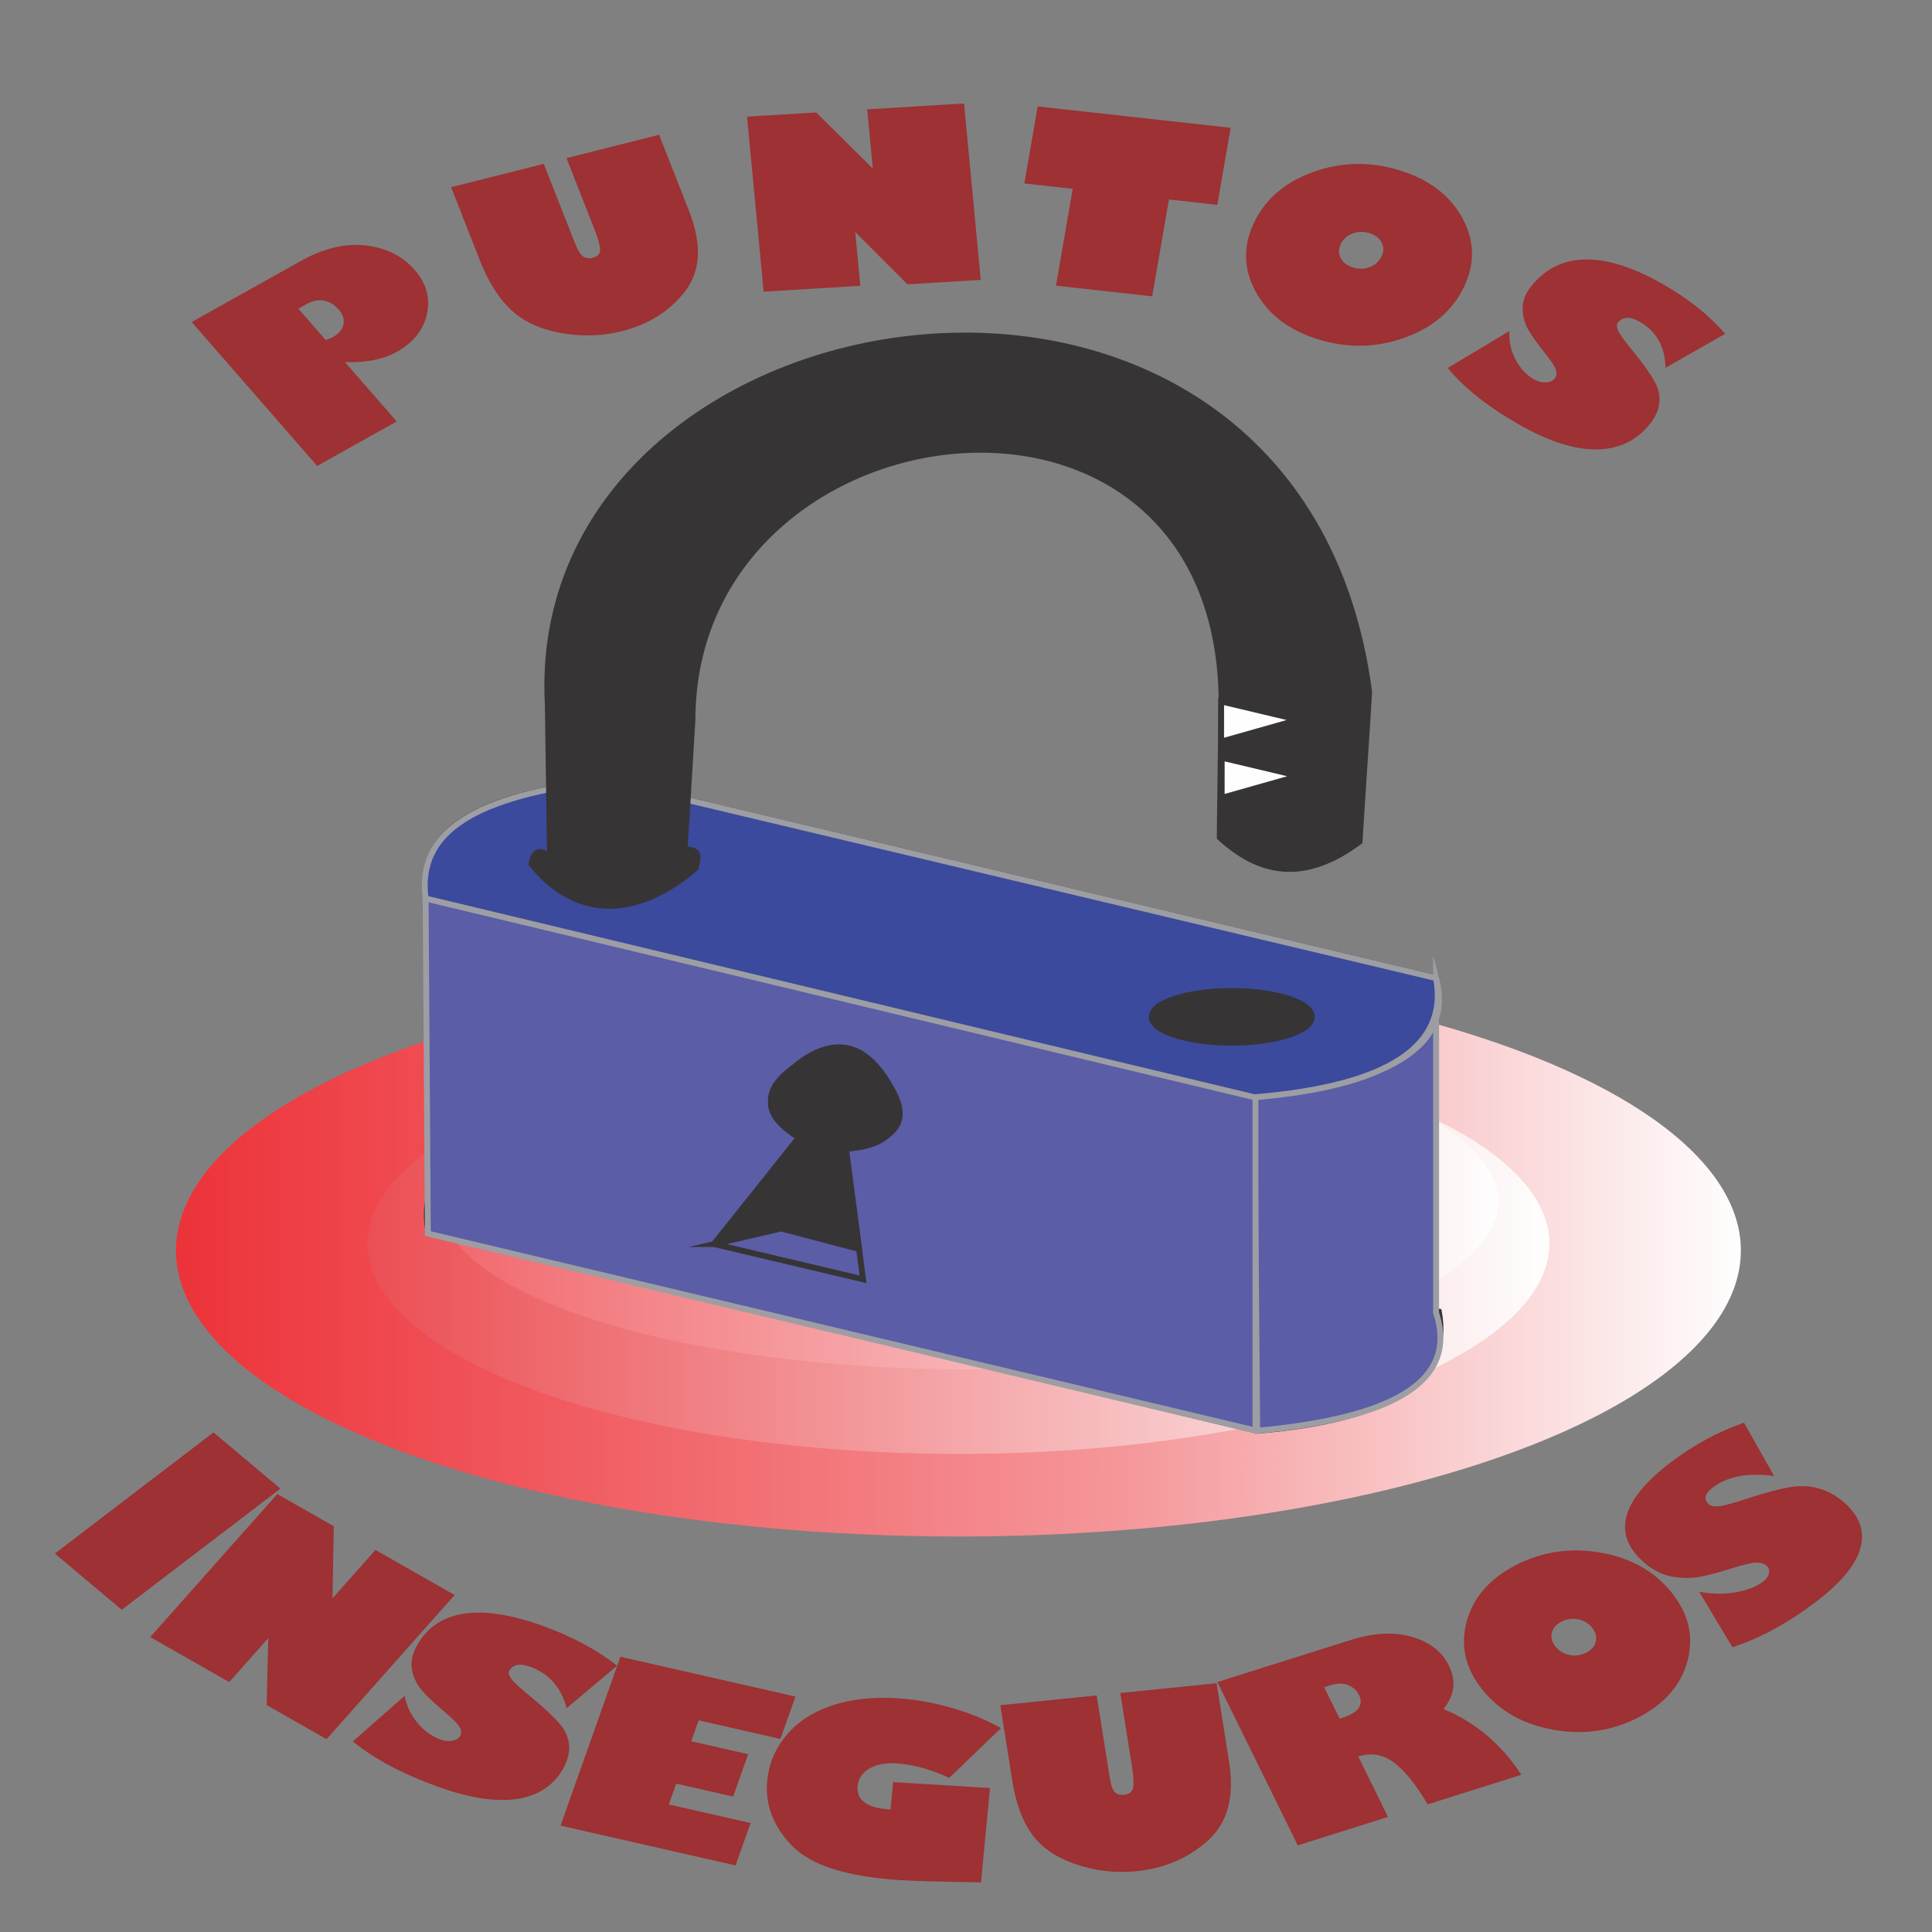 <?xml version="1.0" encoding="UTF-8"?>
<!DOCTYPE svg PUBLIC "-//W3C//DTD SVG 1.1//EN" "http://www.w3.org/Graphics/SVG/1.1/DTD/svg11.dtd">
<!-- Creator: CorelDRAW 2019 (64-Bit) -->
<svg xmlns="http://www.w3.org/2000/svg" xml:space="preserve" width="66mm" height="66mm" version="1.1" style="shape-rendering:geometricPrecision; text-rendering:geometricPrecision; image-rendering:optimizeQuality; fill-rule:evenodd; clip-rule:evenodd"
viewBox="0 0 6600 6600"
 xmlns:xlink="http://www.w3.org/1999/xlink">
 <rect x="0" y="0" width="6600" height="6600" fill="#808080" stroke="none"/>
 <defs>
  <style type="text/css">
   <![CDATA[
    .str0 {stroke:#373435;stroke-width:20;stroke-miterlimit:22.926}
    .str1 {stroke:#9D9EA3;stroke-width:20;stroke-miterlimit:22.926}
    .fil4 {fill:none}
    .fil1 {fill:#FEFEFE}
    .fil8 {fill:#373435}
    .fil7 {fill:#373435}
    .fil5 {fill:#5B5DA7}
    .fil6 {fill:#3B4A9C}
    .fil9 {fill:#9D3133;fill-rule:nonzero}
    .fil0 {fill:url(#id0)}
    .fil2 {fill:url(#id1)}
    .fil3 {fill:url(#id2)}
   ]]>
  </style>
  <linearGradient id="id0" gradientUnits="userSpaceOnUse" x1="601.22" y1="4271.85" x2="5947.03" y2="4271.85">
   <stop offset="0" style="stop-opacity:1; stop-color:#ED3239"/>
   <stop offset="0.612" style="stop-opacity:1; stop-color:#F5989B"/>
   <stop offset="1" style="stop-opacity:1; stop-color:#FEFEFE"/>
  </linearGradient>
  <linearGradient id="id1" gradientUnits="userSpaceOnUse" x1="1255.36" y1="4248.45" x2="5292.9" y2="4248.45">
   <stop offset="0" style="stop-opacity:1; stop-color:#EB4F54"/>
   <stop offset="1" style="stop-opacity:1; stop-color:#FEFEFE"/>
  </linearGradient>
  <linearGradient id="id2" gradientUnits="userSpaceOnUse" x1="1504.31" y1="4104.13" x2="5118.38" y2="4104.13">
   <stop offset="0" style="stop-opacity:1; stop-color:#F1686D"/>
   <stop offset="1" style="stop-opacity:1; stop-color:#FEFEFE"/>
  </linearGradient>
 </defs>
 <g id="Layer_x0020_1">
  <g id="_1994273708560">
   <ellipse class="fil0" cx="3274.13" cy="4271.85" rx="2672.91" ry="977.14"/>
   <g>
    <path class="fil1 str0" d="M1463.92 3068.84c-51.64,-237.3 184.41,-357.84 611.16,-400.96l9.29 1136.88c-489.49,38.51 -664.92,178.01 -610.9,403.42l-9.55 -1139.34z"/>
    <ellipse class="fil2" cx="3274.13" cy="4248.45" rx="2018.77" ry="718.37"/>
    <ellipse class="fil3" cx="3311.35" cy="4104.13" rx="1807.03" ry="574.05"/>
    <polygon class="fil1 str0" points="2078.58,3811.69 2070.98,2666.9 4905.8,3341.29 4905.8,4484.26 "/>
    <path class="fil4 str0" d="M1463.59 4208.69l2831.31 679c458.03,-38.05 664.06,-174.03 620.46,-407.06l-2834.83 -674.38c-437.6,23.39 -661.1,157.57 -616.94,402.44z"/>
    <path class="fil5 str1" d="M4285.35 3748.34c433.77,-43.73 685.52,-161.21 620.45,-407.05l0 1142.97c79.31,242.87 -164.17,362.08 -610.9,403.43l-9.55 -1139.35z"/>
    <ellipse class="fil4 str0" cx="2152.53" cy="2958.59" rx="300.08" ry="109.68"/>
    <ellipse class="fil4 str0" cx="2152.53" cy="2958.59" rx="300.08" ry="109.68"/>
    <ellipse class="fil4 str0" cx="4208.31" cy="3452.14" rx="300.08" ry="109.68"/>
    <polygon class="fil5 str1" points="1461.64,4214.13 1454.03,3069.34 4288.86,3743.73 4288.86,4886.71 "/>
    <path class="fil6 str1" d="M1454.03 3069.34l2831.32 679c458.02,-38.04 664.05,-174.02 620.45,-407.05l-2834.82 -674.39c-449.37,49.97 -647.88,174.24 -616.95,402.44z"/>
    <ellipse class="fil7 str0" cx="4207.81" cy="3473.66" rx="273.43" ry="88.15"/>
    <path class="fil4 str0" d="M2439.4 4249.94l508.95 120.34 -58.78 -445.93c140.39,-9.23 203.07,-68.35 161.36,-194.48 -84.99,-164.91 -195.69,-198.09 -340.88,-81.71 -100.54,71.38 -109.31,149.67 19.25,238.29l-289.9 363.49z"/>
    <path class="fil7 str0" d="M2439.39 4249.94l228.97 -53.23 266.35 70.01 -45.14 -342.38c212.1,-31.26 252.38,-129.92 60.6,-319.58 -92.13,-63.56 -191.27,-0.08 -240.12,43.4 -108.88,96.9 -100.92,161.31 19.25,238.3l-289.91 363.48z"/>
    <path class="fil8" d="M1861.42 2408.48l7.49 525.15c0.89,62.12 142.04,122.18 209.17,109.1 79.53,10.19 266.19,-63.69 269.25,-114.46l28.27 -469.61c1.09,-1081.7 1764.92,-1314.89 1787.46,-76.99 0.08,4.34 -6.94,479.41 -6.11,483.74 139.39,129.37 298.83,164.94 497.33,14.9 -0.43,-3.32 33.5,-513.43 33.07,-516.71 -242.67,-1847.17 -2906.82,-1424.45 -2825.93,44.88z"/>
    <polygon class="fil1 str0" points="4436.92,2650.86 4173.58,2588.32 4173.47,2725.49 "/>
    <polygon class="fil1 str0" points="4434.98,2458.85 4171.64,2396.3 4171.54,2533.47 "/>
    <path class="fil7 str0" d="M1816.18 2952.13c148.25,184.33 353.61,190.36 559.53,13.9 12.88,-40.17 10.05,-57.87 -17.13,-62.7l-3.27 32.6c-161.66,122.24 -348.03,159.05 -490.17,17.42l-6.11 -39.11c-25.95,-13.69 -39.8,11.16 -42.85,37.89z"/>
   </g>
   <g>
    <path class="fil9" d="M187.32 5307.17l542.04 -413.75 228.61 192 -542.04 413.76 -228.61 -192.01zm928.29 634.11l-204.75 -116.59 5.62 -228.69 -133.38 150.16 -269.87 -153.66 434.03 -488.66 193.01 109.91 -4.41 246.33 146.78 -165.26 270.4 153.98 -437.43 492.48zm992.71 -251.05l-172.48 144.95c-19.06,-71.06 -60.55,-118.03 -124.35,-141.13 -35.4,-12.82 -59.33,-8.52 -71.41,12.87 -3.79,6.72 -2.01,15.61 5.26,26.48 7.21,11 30.37,32.48 69.49,64.46 42.89,35.39 74.6,64.82 95.03,88.56 20.64,23.66 31.98,48.51 34.15,74.62 2.17,26.1 -4.61,53.08 -20.4,81.07 -32.99,58.42 -85.95,92.95 -158.67,103.58 -72.88,10.56 -163.01,-3.67 -270.61,-42.62 -120.72,-43.7 -216.94,-95.01 -288.87,-154.16l176.97 -155.83c6.25,34.49 20.96,65.42 43.8,92.68 22.84,27.25 48.8,46.07 78.11,56.67 14.19,5.15 27.9,6.57 41.05,4.13 13,-2.52 22.02,-8.08 26.85,-16.63 4.55,-8.06 4.24,-17.6 -0.93,-28.31 -5.25,-10.88 -24.34,-30.14 -57.09,-57.75 -29.86,-24.94 -53.51,-47.18 -71.04,-66.92 -17.52,-19.74 -29.38,-43.03 -35.34,-69.91 -6.11,-26.94 -0.17,-56 17.49,-87.28 34.22,-60.61 87.5,-96.38 160.14,-107.17 72.49,-10.86 162.52,3.2 270.13,42.15 98.44,35.63 182.66,80.84 252.72,135.49zm455.83 537.54l-51.32 144.75 -597.95 -135.94 204.56 -576.83 597.94 135.95 -51.33 144.76 -279.4 -63.53 -25.34 71.47 194.48 44.22 -51.33 144.75 -194.49 -44.21 -25.2 71.08 279.38 63.53zm855.34 -324.22l-176.58 170.01c-64.04,-29.58 -124.45,-46.18 -180.91,-49.62 -37.41,-2.28 -68.21,3.65 -92.4,17.92 -24.2,14.13 -37.51,34.03 -39.94,59.57 -4.61,48.54 33,75.3 112.5,80.15l8.89 -93.61 330.86 20.16 -30.64 322.42c-134.34,-2.14 -225.15,-4.71 -272.41,-7.58 -182.72,-11.13 -306.7,-49.89 -371.93,-116.4 -65.09,-66.51 -93.78,-141.16 -85.91,-223.94 5.42,-56.97 26.9,-108.12 64.49,-153.71 37.58,-45.46 88.86,-79.47 153.79,-101.73 65.12,-22.26 140.18,-30.87 225.69,-25.67 59.96,3.65 121.59,14.4 184.39,32.36 62.98,17.82 119.74,41.05 170.11,69.67zm736.67 -153.38l42.82 269.82c18.67,117.62 -5.35,206.71 -72.08,267.18 -66.74,60.32 -148.29,95.39 -244.67,105.2 -69.79,7.1 -138.4,-0.65 -205.83,-23.4 -67.43,-22.75 -117.53,-56.59 -150.38,-101.78 -32.98,-45.03 -55.54,-106.28 -67.82,-183.71l-40.98 -258.11 329.18 -33.5 43.75 275.67c4.69,29.54 10.83,47.97 18.53,55.04 7.72,7.19 18.14,10.04 31.1,8.72 18.11,-1.83 28.62,-10.07 31.21,-24.67 2.56,-14.72 1.27,-38.8 -4.05,-72.32l-39.79 -250.65 329.01 -33.49zm2.66 -3.94l455.01 -143.65c78.84,-24.89 148.72,-28.5 209.42,-10.89 60.7,17.59 102.68,50.18 126.2,97.97 25.94,52.65 19.72,102.19 -18.48,148.56 108.95,45.04 197.69,119.96 266.23,224.75l-320.07 101.04c-40.42,-68.55 -79.12,-116.44 -116.28,-143.63 -37.09,-27.08 -77.49,-33.79 -120.95,-20.07l101.67 206.5 -308.07 97.26 -274.68 -557.84zm364.58 17.52l52.91 107.43 8.72 -2.75c55.3,-17.46 74.51,-43.55 57.37,-78.38 -7.25,-14.72 -19.19,-25.79 -35.97,-33.19 -16.68,-7.56 -38.15,-7.27 -64.33,0.99l-18.7 5.9zm1072.67 103.62c-90.12,46.26 -186.8,60.19 -289.9,41.74 -103.11,-18.45 -183.86,-64.14 -242.07,-136.86 -58.12,-72.59 -75.99,-150.09 -53.78,-232.69 22.29,-82.49 78.57,-146.91 168.67,-193.15 90.25,-46.32 186.98,-60.44 289.91,-42.22 103.01,18.33 183.49,63.7 241.62,136.29 58.21,72.72 76.34,150.55 54.23,233.26 -22.13,82.72 -78.44,147.32 -168.68,193.63zm-262.14 -327.43c-17.91,9.19 -28.88,21.83 -32.69,37.96 -3.8,16.13 0.4,31.82 12.61,47.06 12.1,15.13 28.15,24.73 48.05,28.7 19.89,3.97 38.82,1.26 56.72,-7.93 18.06,-9.26 29.17,-21.97 32.96,-38.1 3.79,-16.13 -0.4,-31.81 -12.51,-46.94 -12.21,-15.25 -28.26,-24.86 -48.14,-28.82 -19.88,-3.97 -38.96,-1.2 -57,8.07zm623.8 -679.85l103.08 182.39c-89.43,-12.52 -159.37,0.66 -210.04,39.33 -28.13,21.48 -32.14,40.85 -11.9,57.84 6.35,5.33 17.3,7.35 32.63,6.03 15.44,-1.22 48.99,-10.34 100.69,-27.38 57.06,-18.56 103.04,-31.04 138.19,-37.31 35.13,-6.43 68.17,-5.52 99.19,2.66 31.03,8.19 59.72,23.35 86.19,45.58 55.24,46.4 75.36,98.66 60.37,156.62 -15.12,58.06 -65.41,119.61 -150.88,184.85 -95.89,73.19 -191.39,125.35 -286.87,156.54l-113.99 -189.82c42.27,8.31 83.6,9 123.74,2.27 40.12,-6.72 71.63,-18.92 94.92,-36.7 11.28,-8.61 18.08,-18.24 20.17,-28.93 1.97,-10.58 -1.08,-19.37 -9.18,-26.16 -7.62,-6.4 -18.78,-9.75 -33.1,-9.92 -14.58,-0.19 -44.04,6.74 -88.29,20.69 -40.07,12.8 -74.71,22.01 -104.14,27.61 -29.42,5.59 -60.82,5.66 -94.17,0 -33.49,-5.57 -64.91,-20.88 -94.49,-45.74 -57.32,-48.14 -78.73,-101.1 -63.98,-159.07 14.65,-57.86 64.7,-119.42 150.17,-184.67 78.19,-59.68 162.13,-105.23 251.69,-136.71z"/>
    <path class="fil9" d="M654.82 1100l372.19 -208.06c78.57,-43.92 152.9,-61.75 222.86,-53.43 69.84,8.4 125.4,36.05 166.44,83.12 40.08,45.97 54.08,96.21 42.21,150.78 -11.88,54.56 -46,97.67 -102.31,129.14 -46.97,26.26 -106.13,38.07 -177.75,35.58l176.71 202.67 -271.66 151.86 -428.69 -491.66zm364.38 -45.53l93.3 107.01c9.39,-2.81 17.72,-6.16 24.72,-10.06 20.32,-11.37 32.3,-25.75 36.02,-43.04 3.63,-17.4 -1.84,-34.45 -16.53,-51.29 -14.37,-16.49 -31.14,-26.58 -50.2,-30.16 -18.95,-3.47 -38.56,0.29 -58.34,11.35l-28.97 16.19zm1232.36 -594.05l101.99 259.44c44.46,113.09 40.59,204.19 -11.67,273.18 -52.3,68.86 -124.78,114.97 -217.45,138.32 -67.1,16.92 -136.34,19.04 -207.73,6.25 -71.41,-12.8 -128.23,-38.97 -170.57,-78.78 -42.45,-39.63 -78.24,-96.7 -107.51,-171.15l-97.56 -248.18 316.51 -79.78 104.21 265.07c11.16,28.4 21.28,45.68 30.43,51.53 9.19,5.97 20.09,7.31 32.55,4.17 17.41,-4.39 25.92,-13.99 25.24,-28.72 -0.76,-14.86 -7.36,-38.36 -20.03,-70.6l-94.76 -241.02 316.35 -79.73zm1098.81 495.68l-250.51 15.21 -178.36 -178.68 17.4 183.75 -330.2 20.05 -56.62 -597.92 236.17 -14.33 193.35 191.62 -19.15 -202.2 330.86 -20.09 57.06 602.59zm149 -329.41l45.54 -263.17 659.18 73.12 -45.54 263.17 -165.26 -18.33 -57.23 330.78 -328.67 -36.45 57.24 -330.79 -165.26 -18.33zm1005.17 532.96c-100,-30.56 -171.45,-84.54 -214.17,-161.92 -42.73,-77.35 -44.81,-156.51 -6.35,-237.2 38.4,-80.57 105.63,-138.13 201.8,-172.9 96.11,-34.66 194.26,-36.68 294.26,-6.13 100.15,30.6 171.8,84.51 214.66,161.63 42.79,77.24 45.04,156.02 6.64,236.58 -38.46,80.7 -105.87,138.62 -202.1,173.52 -96.24,34.91 -194.59,37.02 -294.74,6.42zm173.19 -363.38c-19.89,-6.07 -39.1,-5.62 -57.57,1.5 -18.45,7.14 -31.72,19.16 -39.78,36.08 -8,16.8 -8.11,32.83 -0.29,48 7.84,15.18 21.8,25.75 41.68,31.83 20.02,6.12 39.4,5.72 57.85,-1.42 18.46,-7.14 31.72,-19.16 39.73,-35.94 8.06,-16.92 8.17,-32.97 0.35,-48.13 -7.84,-15.17 -21.95,-25.8 -41.97,-31.92zm1215.7 344.04l-203.7 116.12c-1.87,-72.68 -31.48,-125.11 -88.63,-157.47 -31.73,-17.97 -56.24,-17.39 -73.18,1.78 -5.32,6.02 -5.67,15.02 -1.1,26.79 4.46,11.9 22.11,36.52 52.94,73.85 33.72,41.27 57.87,75 72.31,101.4 14.66,26.36 19.89,52.5 15.84,78.46 -4.06,25.95 -17.11,51.4 -39.26,76.49 -46.23,52.34 -106.42,78.21 -180.33,77.58 -74.06,-0.7 -159.18,-28.37 -255.59,-82.97 -108.16,-61.25 -190.47,-126.25 -247.07,-195.27l210.68 -126.1c-2.03,34.82 5.08,67.43 21.04,97.66 15.97,30.23 37,52.65 63.26,67.52 12.72,7.2 25.85,10.69 39.33,10.28 13.35,-0.49 23.53,-4.58 30.3,-12.24 6.38,-7.23 8.34,-16.63 5.8,-27.94 -2.58,-11.48 -16.75,-33.29 -42.37,-65.37 -23.39,-29.03 -41.34,-54.46 -53.88,-76.51 -12.53,-22.04 -18.64,-46.71 -18.12,-74 0.38,-27.38 13.09,-55.01 37.85,-83.04 47.97,-54.31 108.77,-81.33 182.64,-80.89 73.74,0.37 158.81,27.85 255.23,82.44 88.2,49.95 160.17,107.13 216.01,171.43z"/>
   </g>
  </g>
 </g>
</svg>
